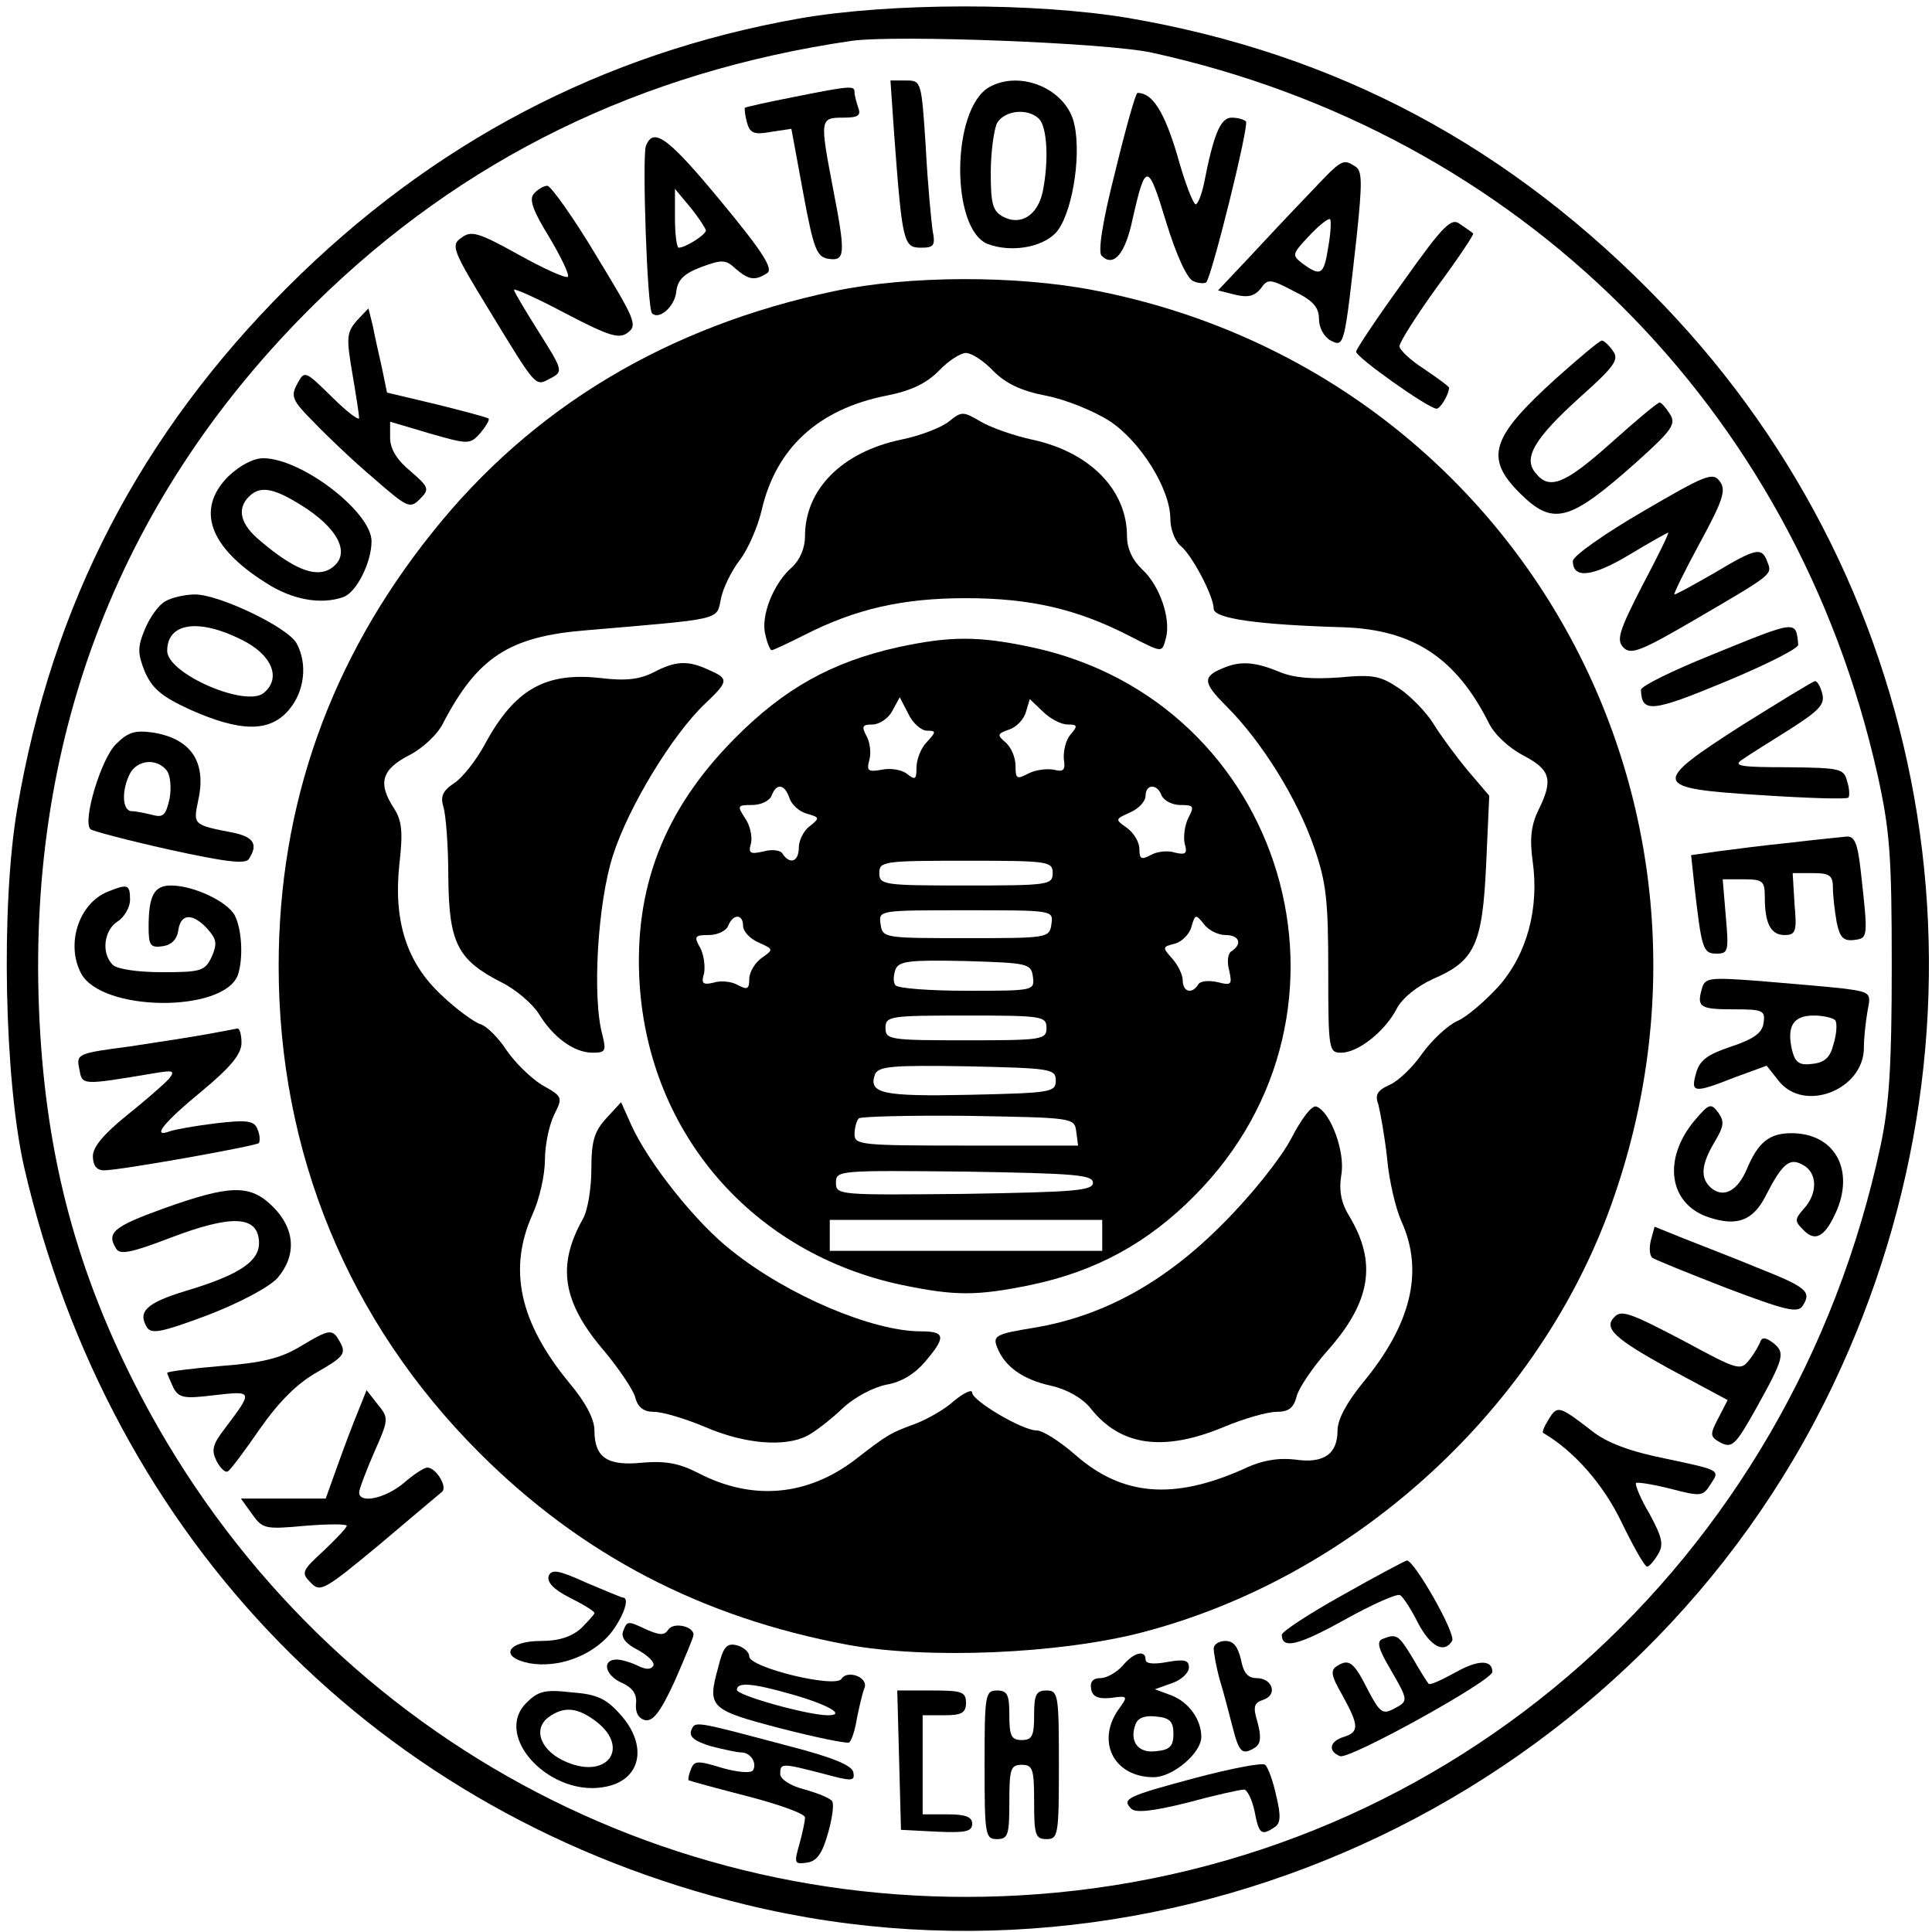<?xml version="1.0" standalone="no"?>
<!DOCTYPE svg PUBLIC "-//W3C//DTD SVG 20010904//EN"
 "http://www.w3.org/TR/2001/REC-SVG-20010904/DTD/svg10.dtd">
<svg version="1.0" xmlns="http://www.w3.org/2000/svg"
 width="312pt" height="312pt" viewBox="0 0 312 312"
 preserveAspectRatio="xMidYMid meet">

<g transform="translate(0,312) scale(0.1,-0.1)"
fill="#000000" stroke="none">
<path d="M1290 3090 c-317 -56 -593 -201 -826 -434 -238 -238 -380 -512 -436
-841 -27 -157 -21 -439 11 -580 140 -605 573 -1047 1166 -1191 701 -170 1444
186 1755 839 282 591 173 1280 -275 1746 -244 254 -525 404 -863 462 -150 25
-384 25 -532 -1z m570 -55 c594 -130 1039 -573 1172 -1166 20 -90 23 -131 23
-309 0 -160 -4 -224 -18 -290 -144 -673 -691 -1159 -1362 -1209 -613 -46
-1183 278 -1460 829 -96 191 -143 376 -152 600 -18 445 134 833 446 1140 238
234 525 374 866 424 71 10 412 -3 485 -19z"/>
<path d="M1444 2903 c13 -174 15 -183 43 -183 21 0 24 3 19 28 -2 15 -8 75
-11 135 -7 106 -7 107 -32 107 l-25 0 6 -87z"/>
<path d="M1597 2979 c-61 -36 -62 -229 -2 -253 37 -14 86 -6 109 17 26 26 43
122 31 176 -12 57 -87 89 -138 60z m81 -51 c13 -13 16 -67 6 -117 -8 -39 -36
-56 -64 -41 -17 9 -20 21 -20 71 0 33 5 69 10 80 12 21 50 25 68 7z"/>
<path d="M1280 2963 c-41 -8 -76 -16 -77 -17 -1 -1 0 -11 3 -23 5 -18 11 -21
39 -16 l33 5 19 -103 c17 -92 22 -104 41 -107 27 -4 28 7 7 115 -21 110 -21
113 16 113 24 0 30 3 25 16 -3 9 -6 20 -6 25 0 11 -5 11 -100 -8z"/>
<path d="M1801 2843 c-21 -82 -28 -130 -22 -136 19 -19 38 2 50 59 21 93 25
92 54 -4 17 -55 34 -92 44 -96 9 -4 18 -4 21 -2 9 10 70 255 64 260 -3 3 -13
6 -23 6 -18 0 -29 -26 -45 -108 -4 -18 -10 -32 -13 -32 -4 0 -18 36 -30 80
-21 70 -40 100 -64 100 -3 0 -19 -57 -36 -127z"/>
<path d="M1043 2884 c-6 -17 2 -262 10 -270 11 -11 36 10 39 34 2 20 12 30 41
41 33 12 39 12 55 -3 21 -18 31 -20 51 -7 10 7 -7 34 -74 115 -86 104 -110
122 -122 90z m97 -136 c0 -7 -33 -28 -44 -28 -3 0 -6 21 -6 48 l0 47 25 -30
c13 -16 24 -33 25 -37z"/>
<path d="M2115 2808 c-28 -29 -72 -76 -99 -105 l-49 -52 28 -7 c21 -5 31 -2
41 10 11 16 15 16 53 -4 31 -15 41 -26 41 -45 0 -14 8 -29 19 -35 22 -11 22
-10 42 169 9 86 9 105 -2 112 -21 13 -21 13 -74 -43z m30 -87 c-7 -45 -12 -48
-41 -27 -18 14 -18 15 10 45 16 17 31 29 34 27 2 -3 1 -23 -3 -45z"/>
<path d="M862 2807 c-8 -9 -1 -28 25 -70 19 -32 33 -61 30 -64 -3 -3 -39 13
-80 36 -65 36 -76 39 -92 27 -17 -12 -15 -19 45 -117 78 -128 74 -123 99 -110
21 11 20 13 -19 75 -22 35 -40 65 -40 68 0 3 38 -14 83 -38 71 -37 87 -42 101
-31 16 12 11 22 -51 124 -37 62 -73 112 -79 113 -6 0 -16 -6 -22 -13z"/>
<path d="M2266 2665 c-42 -58 -76 -109 -76 -113 0 -9 117 -92 130 -92 6 0 20
23 20 34 0 2 -18 15 -40 30 -22 14 -40 31 -40 37 0 6 27 49 61 96 34 46 60 85
58 86 -2 2 -11 8 -21 15 -14 11 -26 0 -92 -93z"/>
<path d="M1348 2650 c-271 -57 -489 -188 -650 -390 -165 -206 -248 -440 -248
-700 0 -301 112 -574 324 -786 165 -165 359 -266 594 -310 129 -24 343 -15
477 20 337 88 629 351 751 674 246 656 -145 1360 -828 1493 -128 25 -301 24
-420 -1z m256 -129 c20 -20 44 -32 85 -40 32 -6 78 -25 103 -41 50 -33 98
-110 98 -158 0 -16 7 -35 16 -43 19 -15 54 -82 54 -102 0 -16 72 -26 210 -30
112 -4 181 -49 234 -154 9 -19 33 -41 56 -53 44 -23 49 -39 24 -89 -11 -23
-14 -45 -9 -81 11 -77 -9 -151 -55 -203 -22 -24 -52 -50 -67 -56 -15 -7 -40
-30 -56 -52 -15 -22 -39 -45 -53 -51 -20 -9 -24 -16 -18 -32 3 -12 10 -50 14
-86 3 -36 14 -82 23 -102 37 -81 16 -167 -63 -262 -25 -31 -40 -58 -40 -76 0
-38 -22 -54 -69 -47 -26 3 -53 -1 -82 -15 -114 -51 -197 -44 -273 23 -24 21
-52 39 -62 39 -23 0 -104 48 -104 61 0 6 -13 0 -29 -13 -15 -14 -44 -30 -62
-37 -41 -15 -45 -17 -99 -59 -77 -58 -165 -66 -252 -21 -31 16 -53 20 -90 17
-57 -6 -78 8 -78 52 0 18 -14 45 -40 76 -81 98 -100 184 -60 273 11 24 20 63
20 88 0 24 7 57 15 73 14 28 14 29 -20 48 -19 12 -44 37 -57 56 -13 20 -32 39
-42 42 -10 3 -39 24 -63 47 -56 52 -78 119 -68 212 6 52 4 70 -9 90 -26 40
-20 62 24 85 22 11 47 34 56 53 55 105 106 139 229 149 222 19 212 16 219 50
3 17 17 46 31 64 13 17 29 54 35 80 23 100 91 163 201 185 41 8 65 20 85 40
15 16 35 29 44 29 9 0 29 -13 44 -29z"/>
<path d="M1532 2439 c-13 -10 -47 -23 -77 -29 -95 -20 -155 -80 -155 -156 0
-19 -8 -38 -21 -50 -30 -26 -51 -79 -43 -109 3 -14 8 -25 10 -25 3 0 26 11 52
24 84 43 160 60 262 60 102 0 178 -17 262 -60 57 -29 54 -29 61 -4 8 31 -10
84 -38 110 -16 15 -25 34 -25 54 0 75 -60 136 -153 156 -28 6 -66 19 -83 29
-29 17 -31 17 -52 0z"/>
<path d="M1451 2075 c-108 -24 -185 -67 -265 -148 -114 -115 -163 -242 -153
-397 16 -242 183 -434 423 -485 87 -18 121 -18 209 0 105 22 189 68 264 144
296 297 147 799 -264 886 -85 18 -130 18 -214 0z m46 -135 c15 0 15 -2 0 -18
-10 -10 -17 -29 -17 -42 0 -19 -2 -20 -15 -10 -8 7 -27 10 -41 7 -22 -4 -25
-2 -20 16 3 11 1 29 -5 39 -8 15 -6 18 10 18 11 0 26 10 32 22 l12 22 14 -27
c7 -15 21 -27 30 -27z m227 10 c16 0 17 -2 5 -16 -8 -9 -12 -27 -11 -40 3 -18
-1 -21 -16 -17 -11 2 -29 0 -41 -6 -19 -10 -21 -9 -21 12 0 14 -7 30 -16 38
-14 12 -14 14 6 21 12 4 24 17 27 29 l6 20 21 -20 c12 -12 30 -21 40 -21z
m-449 -119 c3 -10 16 -22 28 -25 21 -6 21 -7 5 -20 -10 -7 -18 -23 -18 -35 0
-22 -14 -28 -26 -10 -3 6 -17 8 -31 4 -22 -5 -25 -3 -20 14 2 11 -2 29 -10 40
-13 20 -12 21 12 21 14 0 28 7 31 15 8 21 21 19 29 -4z m601 4 c4 -8 17 -15
30 -15 22 0 23 -2 13 -21 -6 -12 -8 -30 -6 -41 5 -16 2 -19 -15 -15 -12 4 -30
2 -40 -4 -15 -8 -18 -6 -18 10 0 11 -9 26 -20 34 -20 14 -19 14 5 25 14 6 25
18 25 27 0 19 19 20 26 0z m-176 -125 c0 -19 -7 -20 -140 -20 -133 0 -140 1
-140 20 0 19 7 20 140 20 133 0 140 -1 140 -20z m-2 -82 c-3 -23 -6 -23 -138
-23 -132 0 -135 0 -138 23 -3 22 -3 22 138 22 141 0 141 0 138 -22z m-498 -3
c0 -9 11 -21 25 -27 24 -11 25 -11 5 -25 -11 -8 -20 -23 -20 -34 0 -16 -3 -18
-18 -10 -10 6 -28 8 -40 4 -17 -4 -20 -1 -15 15 2 11 0 29 -6 41 -11 19 -9 21
14 21 14 0 28 7 31 15 8 20 24 19 24 0z m779 -15 c22 0 28 -14 10 -26 -6 -3
-8 -17 -4 -31 5 -23 4 -25 -19 -19 -14 3 -28 2 -31 -4 -10 -16 -25 -12 -25 7
0 9 -8 25 -17 35 -16 18 -16 19 4 24 12 3 24 16 27 27 6 21 7 21 20 5 7 -10
23 -18 35 -18z m-311 -67 c3 -23 2 -23 -107 -23 -60 0 -112 4 -115 9 -4 5 -3
16 0 25 5 14 22 16 113 14 101 -3 106 -4 109 -25z m22 -83 c0 -19 -7 -20 -130
-20 -123 0 -130 1 -130 20 0 19 7 20 130 20 123 0 130 -1 130 -20z m15 -85 c0
-19 -8 -20 -139 -23 -141 -3 -164 2 -153 33 6 13 26 15 149 13 135 -3 143 -4
143 -23z m33 -82 l3 -23 -180 0 c-169 0 -181 1 -181 18 0 10 3 22 7 26 4 3 84
5 177 4 169 -3 171 -3 174 -25z m27 -83 c0 -13 -31 -15 -207 -18 -204 -2 -208
-2 -208 18 0 20 4 20 208 18 176 -3 207 -5 207 -18z m15 -85 l0 -25 -220 0
-220 0 0 25 0 25 220 0 220 0 0 -25z"/>
<path d="M1055 2034 c-22 -11 -44 -14 -85 -9 -89 10 -139 -18 -187 -107 -14
-26 -37 -55 -50 -63 -18 -12 -22 -21 -17 -38 4 -12 8 -63 8 -114 1 -106 15
-133 85 -169 23 -11 51 -35 61 -51 23 -38 57 -63 87 -63 21 0 22 3 16 28 -17
60 -8 214 17 291 25 78 96 195 149 245 38 36 38 40 6 54 -34 16 -54 15 -90 -4z"/>
<path d="M1980 2043 c-39 -15 -39 -24 1 -64 57 -57 114 -149 141 -227 20 -57
23 -87 23 -200 0 -128 1 -132 21 -132 27 0 70 34 89 70 9 18 33 37 59 49 68
29 80 56 86 185 l5 111 -35 41 c-19 23 -44 57 -55 75 -11 18 -36 44 -55 57
-31 21 -43 23 -97 18 -43 -3 -73 -1 -97 9 -36 15 -60 18 -86 8z"/>
<path d="M979 1314 c-19 -21 -24 -36 -24 -82 0 -31 -6 -68 -14 -81 -42 -75
-33 -134 35 -213 24 -29 47 -63 50 -75 4 -16 14 -23 30 -23 14 0 51 -11 84
-25 63 -27 127 -32 163 -14 12 6 38 26 57 44 20 19 51 35 72 39 24 4 46 18 62
37 34 40 33 49 -7 49 -78 0 -215 58 -305 130 -57 44 -134 141 -162 202 l-17
38 -24 -26z"/>
<path d="M2085 1281 c-17 -32 -63 -90 -110 -137 -93 -94 -192 -149 -304 -168
-62 -10 -68 -13 -61 -31 12 -32 42 -53 88 -63 26 -6 50 -20 63 -36 48 -61 117
-71 214 -31 33 14 72 25 86 25 20 0 28 6 33 25 3 13 26 47 50 74 70 79 80 142
35 217 -13 21 -17 41 -13 66 7 37 -17 102 -40 111 -7 3 -24 -19 -41 -52z"/>
<path d="M576 2602 c-16 -19 -17 -27 -7 -85 6 -35 11 -68 11 -72 0 -5 -20 10
-44 34 -44 43 -44 43 -56 21 -11 -20 -8 -27 27 -62 21 -22 64 -63 96 -90 55
-48 59 -50 75 -34 16 16 15 19 -15 45 -22 18 -33 36 -33 54 l0 26 64 -19 c63
-18 65 -18 82 1 9 11 15 21 13 23 -2 2 -40 12 -84 23 l-80 19 -8 39 c-5 22
-12 53 -15 69 l-7 28 -19 -20z"/>
<path d="M2513 2509 c-105 -95 -116 -128 -59 -185 54 -54 80 -47 188 49 58 52
65 62 55 78 -7 11 -14 19 -17 19 -3 0 -38 -29 -78 -65 -75 -67 -100 -77 -122
-49 -21 24 -2 56 71 122 56 50 64 61 54 75 -7 10 -15 17 -18 17 -4 0 -37 -28
-74 -61z"/>
<path d="M369 2351 c-53 -53 -32 -114 60 -172 43 -28 90 -36 126 -23 21 8 45
56 45 90 0 47 -113 134 -175 134 -16 0 -38 -12 -56 -29z m127 -53 c56 -38 71
-78 35 -98 -24 -12 -58 2 -110 46 -33 27 -39 52 -19 72 19 19 42 14 94 -20z"/>
<path d="M2653 2294 c-62 -36 -113 -72 -113 -80 0 -29 31 -26 91 10 33 20 62
36 63 36 2 0 -17 -39 -42 -86 -38 -74 -42 -88 -30 -100 12 -12 29 -5 118 47
125 73 122 71 114 92 -9 24 -18 22 -85 -18 -33 -19 -62 -35 -65 -35 -2 0 16
37 41 83 38 70 43 86 32 100 -11 15 -23 10 -124 -49z"/>
<path d="M267 2149 c-11 -6 -25 -26 -33 -45 -12 -29 -12 -39 0 -69 12 -27 27
-40 73 -61 81 -36 128 -37 159 -1 26 30 31 75 13 108 -14 26 -125 79 -164 79
-16 0 -38 -5 -48 -11z m123 -62 c49 -24 65 -62 36 -86 -29 -24 -156 31 -156
68 0 45 50 53 120 18z"/>
<path d="M2763 2062 c-62 -25 -113 -50 -113 -56 1 -38 18 -36 136 13 65 27
119 54 118 60 -4 40 -1 40 -141 -17z"/>
<path d="M2815 1950 c-150 -96 -149 -103 28 -114 76 -5 140 -7 142 -4 2 2 2
14 -2 26 -5 21 -11 22 -97 23 -74 0 -88 2 -73 12 10 7 45 29 77 49 47 30 57
40 53 57 -3 12 -8 21 -12 21 -3 0 -55 -32 -116 -70z"/>
<path d="M187 1918 c-24 -24 -54 -124 -41 -137 3 -3 60 -18 127 -33 91 -20
124 -24 129 -15 15 23 8 35 -24 42 -67 13 -66 13 -58 52 14 62 -11 100 -73
110 -29 4 -40 1 -60 -19z m82 -42 c6 -7 8 -27 5 -45 -6 -27 -10 -32 -28 -27
-12 3 -27 6 -33 6 -16 0 -17 34 -3 61 12 22 43 25 59 5z"/>
<path d="M2890 1759 c-41 -4 -94 -11 -117 -14 l-42 -6 5 -47 c12 -105 14 -112
36 -112 19 0 20 4 15 60 l-5 60 34 0 c31 0 34 -3 34 -29 0 -43 10 -61 32 -61
18 0 20 6 16 50 l-3 50 33 0 c27 0 32 -4 32 -24 0 -13 3 -38 6 -55 5 -25 11
-31 28 -29 23 3 23 3 11 111 -5 45 -10 57 -23 56 -9 -1 -51 -5 -92 -10z"/>
<path d="M174 1680 c-47 -19 -68 -85 -43 -132 33 -62 229 -64 253 -3 9 26 7
74 -5 97 -12 22 -66 48 -103 48 -27 0 -36 -16 -36 -67 0 -30 3 -34 23 -31 14
2 23 11 25 26 4 27 23 28 47 2 15 -17 16 -24 7 -45 -11 -23 -17 -25 -80 -25
-40 0 -73 5 -80 12 -19 19 -14 56 8 70 11 7 20 23 20 35 0 25 -4 26 -36 13z"/>
<path d="M2748 1522 c-8 -29 -2 -32 54 -32 45 0 49 -2 46 -22 -2 -16 -16 -26
-52 -38 -39 -13 -51 -22 -57 -43 -9 -32 -4 -33 62 -7 l52 19 19 -24 c41 -53
138 -15 138 53 0 16 3 43 6 60 6 29 5 30 -42 36 -27 3 -88 8 -135 12 -81 6
-86 5 -91 -14z m216 -50 c3 -5 2 -22 -3 -38 -5 -21 -14 -30 -34 -32 -21 -3
-28 2 -33 22 -9 39 2 56 35 56 16 0 32 -4 35 -8z"/>
<path d="M335 1450 c-22 -4 -79 -13 -126 -20 -84 -11 -86 -12 -81 -36 5 -27 2
-27 122 -7 30 5 33 4 23 -9 -7 -8 -38 -35 -68 -59 -37 -30 -55 -51 -55 -66 0
-15 6 -23 18 -23 26 0 244 39 250 44 2 3 2 13 -2 22 -5 14 -16 16 -67 10 -33
-4 -67 -10 -75 -13 -30 -11 -10 14 52 65 47 39 64 60 64 78 0 13 -3 24 -7 23
-5 -1 -26 -5 -48 -9z"/>
<path d="M2737 1311 c-53 -63 -42 -136 23 -157 45 -15 71 -5 91 34 27 53 39
63 60 51 24 -12 25 -46 2 -71 -15 -17 -15 -20 -1 -34 20 -21 36 -11 55 33 27
67 -6 123 -74 123 -36 0 -54 -15 -72 -58 -15 -35 -37 -47 -57 -31 -19 16 -17
38 5 75 15 25 16 33 6 47 -12 16 -15 15 -38 -12z"/>
<path d="M263 1168 c-80 -29 -92 -39 -75 -65 6 -10 27 -5 87 18 97 37 139 36
143 -3 4 -33 -28 -56 -119 -83 -62 -19 -77 -33 -62 -58 7 -12 23 -9 98 19 52
20 99 45 113 60 31 36 29 79 -7 115 -37 37 -69 36 -178 -3z"/>
<path d="M2666 1117 c-3 -12 -2 -24 2 -28 4 -3 58 -25 120 -49 95 -36 115 -41
123 -29 15 23 7 30 -71 61 -41 17 -96 38 -121 48 l-47 19 -6 -22z"/>
<path d="M2607 993 c-18 -18 1 -35 88 -83 l95 -51 -15 -29 c-14 -27 -14 -30 4
-40 18 -9 24 -3 55 52 48 86 49 93 30 109 -12 9 -18 10 -21 3 -2 -6 -10 -20
-18 -30 -14 -18 -18 -17 -103 29 -91 48 -104 52 -115 40z"/>
<path d="M484 945 c-32 -19 -62 -26 -128 -31 -47 -4 -86 -9 -86 -11 0 -2 5
-13 10 -24 9 -17 18 -18 67 -12 62 7 62 7 16 -54 -20 -26 -22 -35 -13 -53 6
-11 14 -19 18 -16 4 2 28 34 52 69 31 44 60 73 92 91 42 24 47 30 38 47 -13
24 -16 24 -66 -6z"/>
<path d="M578 840 c-8 -19 -23 -59 -33 -87 l-19 -53 -68 0 -69 0 18 -25 c17
-24 21 -25 86 -19 37 3 67 3 67 0 0 -3 -17 -21 -37 -40 -36 -33 -37 -36 -21
-52 15 -16 22 -12 110 61 51 43 97 82 102 86 9 8 -10 39 -24 39 -5 0 -22 -11
-38 -25 -30 -25 -72 -34 -72 -15 0 5 11 34 24 64 24 54 24 56 6 78 l-18 23
-14 -35z"/>
<path d="M2501 828 c-7 -11 -11 -21 -9 -22 50 -29 98 -84 127 -145 19 -39 37
-71 41 -71 3 0 11 9 17 19 10 16 8 27 -13 66 -15 25 -24 48 -22 50 2 2 27 -2
55 -9 50 -13 53 -13 66 8 15 22 14 22 -71 40 -60 12 -97 26 -121 45 -53 41
-56 42 -70 19z"/>
<path d="M2168 544 c-54 -30 -98 -59 -98 -64 0 -24 27 -17 101 24 45 25 85 43
90 40 5 -3 18 -23 29 -45 20 -38 42 -50 55 -29 7 11 -61 130 -73 130 -4 -1
-51 -26 -104 -56z"/>
<path d="M886 575 c-3 -10 8 -22 34 -35 22 -11 40 -22 40 -25 0 -2 -10 -13
-22 -25 -15 -13 -35 -20 -64 -20 -55 0 -69 -26 -19 -36 46 -8 99 11 130 47 21
26 33 59 21 59 -2 0 -28 11 -59 24 -46 21 -56 22 -61 11z"/>
<path d="M1006 485 c-3 -10 5 -20 25 -30 16 -9 27 -20 24 -25 -4 -7 -13 -6
-25 0 -10 5 -26 10 -34 10 -25 0 -19 -26 9 -38 17 -8 24 -18 22 -34 -1 -14 4
-23 15 -26 13 -2 25 14 48 64 16 37 30 70 30 74 0 14 -33 21 -41 8 -6 -9 -13
-9 -34 0 -32 15 -32 15 -39 -3z"/>
<path d="M2232 473 c-9 -4 -6 -16 13 -48 30 -52 30 -52 5 -65 -17 -9 -22 -5
-40 29 -23 46 -31 53 -50 41 -12 -7 -11 -15 8 -48 27 -49 27 -59 2 -67 -23 -7
-26 -23 -6 -31 15 -6 246 122 246 136 0 20 -23 20 -60 -1 -22 -12 -41 -21 -43
-18 -2 2 -14 21 -26 42 -23 38 -26 39 -49 30z"/>
<path d="M1160 428 c-18 -65 -15 -69 100 -99 58 -15 108 -25 111 -23 4 2 10
20 13 40 4 19 9 41 12 48 7 17 -27 30 -37 15 -9 -16 -149 18 -149 36 0 7 -9
15 -20 18 -16 4 -22 -2 -30 -35z m118 -44 c60 -17 89 -34 59 -34 -32 0 -147
32 -147 41 0 13 25 11 88 -7z"/>
<path d="M1960 458 c0 -7 4 -29 9 -48 6 -19 15 -54 21 -77 11 -44 16 -48 37
-35 9 6 10 17 4 40 -8 26 -6 32 9 37 24 8 15 35 -11 35 -14 0 -21 9 -25 30 -5
21 -12 30 -25 30 -11 0 -19 -6 -19 -12z"/>
<path d="M1813 430 c-10 -11 -26 -20 -36 -20 -12 0 -17 -6 -15 -17 2 -13 11
-17 32 -15 28 4 28 3 12 -19 -36 -52 -7 -109 57 -109 31 0 77 39 77 65 0 28
-20 56 -48 67 l-27 10 28 10 c15 5 27 17 27 25 0 12 -7 14 -35 9 -22 -4 -35
-3 -35 4 0 16 -19 12 -37 -10z m82 -110 c0 -20 -6 -26 -28 -28 -29 -4 -44 16
-33 44 4 10 15 14 33 12 22 -2 28 -8 28 -28z"/>
<path d="M850 370 c-55 -55 41 -155 130 -135 56 12 66 67 22 116 -23 26 -38
33 -79 36 -43 5 -54 2 -73 -17z m114 -31 c53 -42 17 -92 -48 -65 -42 17 -57
53 -30 73 25 18 47 16 78 -8z"/>
<path d="M1452 278 l3 -113 58 -3 c46 -2 57 0 57 13 0 11 -11 15 -40 15 l-40
0 0 80 0 80 35 0 c28 0 35 4 35 20 0 18 -7 20 -55 20 l-56 0 3 -112z"/>
<path d="M1590 270 c0 -113 1 -120 20 -120 18 0 20 7 20 60 0 53 2 60 20 60
18 0 20 -7 20 -60 0 -53 2 -60 20 -60 19 0 20 7 20 120 0 113 -1 120 -20 120
-17 0 -20 -7 -20 -40 0 -33 -3 -40 -20 -40 -17 0 -20 7 -20 40 0 33 -3 40 -20
40 -19 0 -20 -7 -20 -120z"/>
<path d="M1116 325 c-3 -10 6 -17 32 -25 20 -5 42 -10 49 -10 15 0 26 -17 19
-29 -4 -5 -25 -3 -50 4 -39 12 -45 12 -50 -2 -4 -9 -5 -17 -4 -18 2 -1 45 -13
96 -26 50 -13 92 -28 92 -34 0 -6 -4 -25 -9 -43 -9 -31 -8 -33 12 -30 16 2 25
15 34 47 7 24 10 47 7 52 -3 5 -23 13 -44 19 -24 6 -40 17 -40 25 0 18 2 18
68 1 48 -13 53 -13 50 2 -2 11 -33 24 -103 42 -158 42 -152 41 -159 25z"/>
<path d="M1931 249 c-112 -30 -120 -34 -104 -50 7 -7 35 -4 91 10 44 12 85 21
91 21 5 0 13 -16 17 -35 7 -37 11 -40 32 -26 10 6 11 18 3 51 -5 23 -13 46
-18 50 -4 4 -55 -6 -112 -21z"/>
</g>
</svg>
